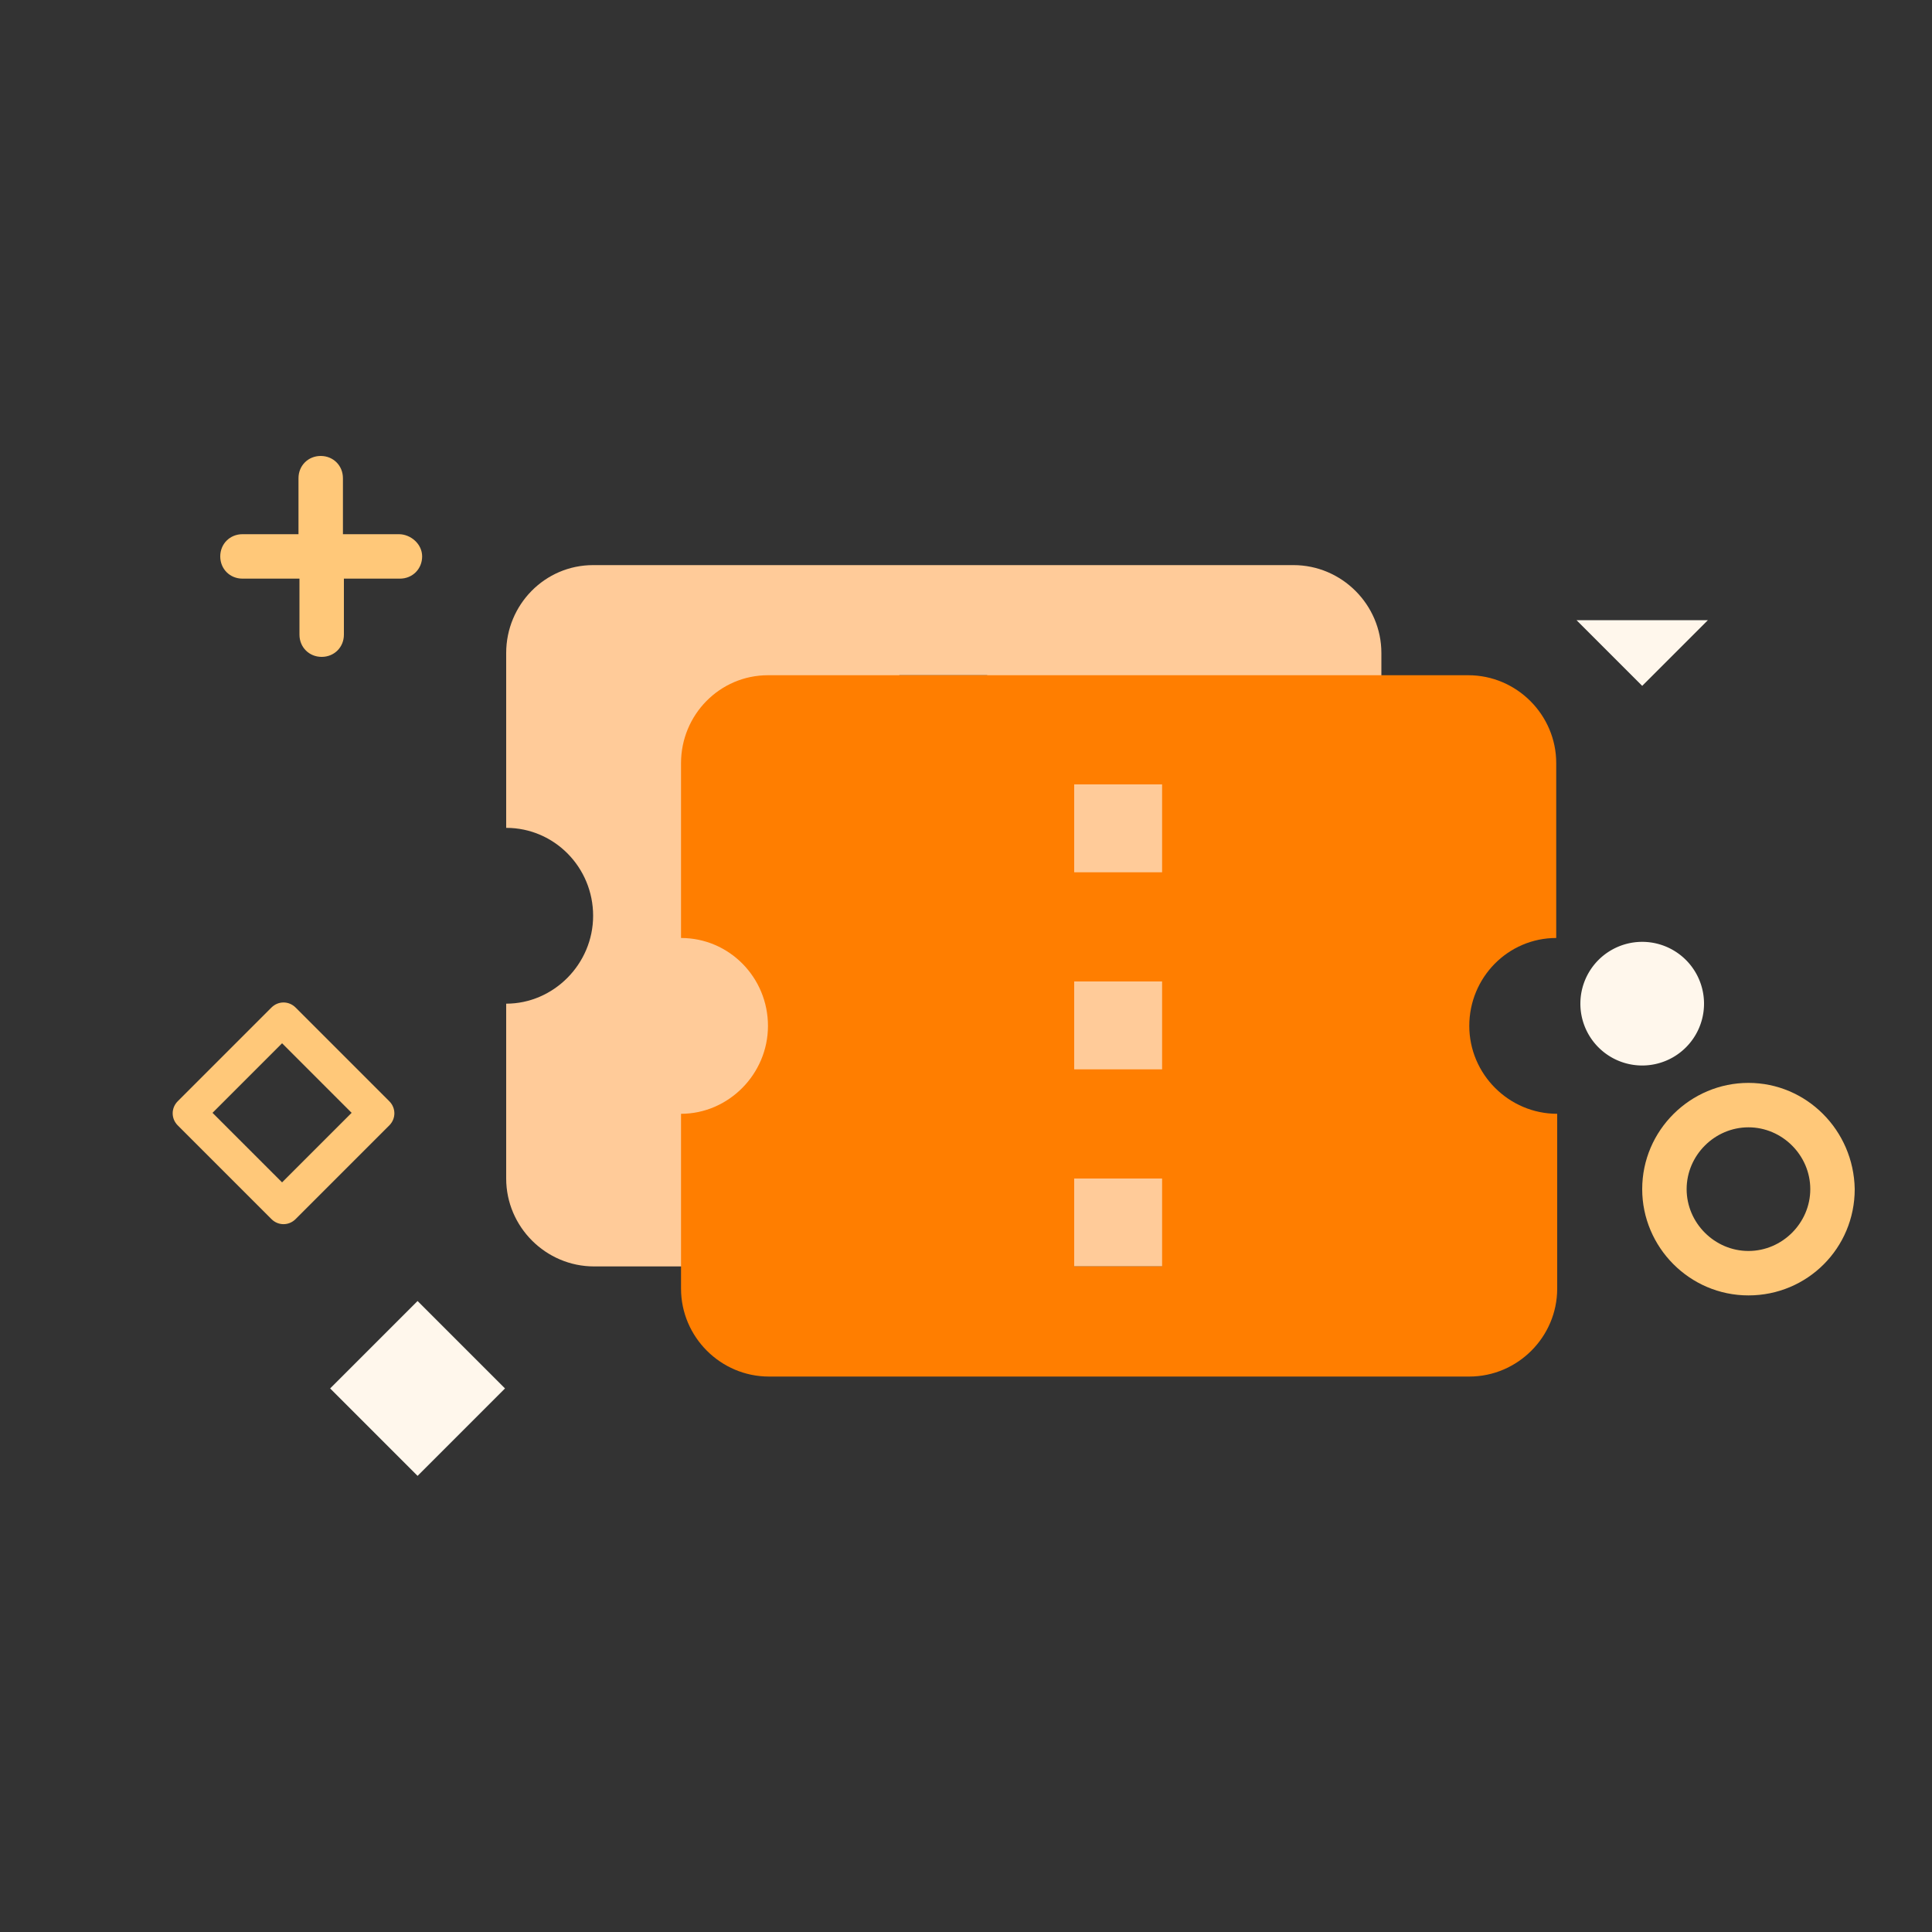 <svg t="1639466139951" viewBox="0 0 1024 1024" version="1.1" xmlns="http://www.w3.org/2000/svg" p-id="19541" width="200" height="200"><rect x="0" y="0" width="1024" height="1024" fill="#333333" stroke="none"/><path d="M732.16 439.296V346.112c0-25.6-20.992-46.592-46.592-46.592H314.368c-25.6 0-46.08 20.992-46.08 46.592v92.672c25.6 0 46.08 20.992 46.08 46.592s-20.992 46.592-46.08 46.592V624.64c0 25.6 20.992 46.592 46.592 46.592H686.08c25.6 0 46.592-20.992 46.592-46.592v-92.672c-25.6 0-46.592-20.992-46.592-46.592-0.512-25.6 20.48-46.08 46.08-46.08z m-208.896 174.08h-46.592v-46.592h46.592v46.592z m0-104.448h-46.592v-46.592h46.592v46.592z m0-104.448h-46.592v-46.592h46.592V404.48z" fill="#FFCB99" p-id="19542"></path><path d="M824.832 497.152V404.48c0-25.6-20.992-46.592-46.592-46.592H407.04c-25.6 0-46.08 20.992-46.08 46.592v92.672c25.6 0 46.08 20.992 46.08 46.592s-20.992 46.592-46.08 46.592v92.672c0 25.6 20.992 46.592 46.592 46.592h371.2c25.6 0 46.592-20.992 46.592-46.592v-92.672c-25.6 0-46.592-20.992-46.592-46.592s20.48-46.592 46.08-46.592z m-208.896 174.08h-46.592V624.64h46.592v46.592z m0-104.448h-46.592v-46.592h46.592v46.592z m0-104.448h-46.592v-46.592h46.592v46.592z" fill="#FF7E00" p-id="19543"></path><path d="M211.456 283.136h-29.696v-29.696c0-6.656-5.12-11.776-11.776-11.776-6.656 0-11.776 5.12-11.776 11.776v29.696h-29.696c-6.656 0-11.776 5.12-11.776 11.776s5.12 11.776 11.776 11.776H158.72v29.696c0 6.656 5.12 11.776 11.776 11.776 6.656 0 11.776-5.12 11.776-11.776v-29.696h29.696c6.656 0 11.776-5.12 11.776-11.776s-6.144-11.776-12.288-11.776z" fill="#FFC879" p-id="19544"></path><path d="M174.986 735.898l46.336-46.336 46.341 46.336-46.336 46.346zM870.4 363.52l34.816-34.816h-69.632z" fill="#FFF7EC" p-id="19545"></path><path d="M870.4 531.968m-32.768 0a32.768 32.768 0 1 0 65.536 0 32.768 32.768 0 1 0-65.536 0Z" fill="#FFF7EC" p-id="19546"></path><path d="M206.336 583.68l-49.664-49.664c-3.584-3.584-9.216-3.584-12.8 0l-49.664 49.664c-3.584 3.584-3.584 9.216 0 12.8l49.664 49.664c3.584 3.584 9.216 3.584 12.8 0l49.664-49.664c3.584-3.584 3.584-9.216 0-12.8z m-56.832 43.008l-36.864-36.864 36.864-36.864 36.864 36.864-36.864 36.864zM926.72 573.952c-30.72 0-56.32 25.088-56.32 56.32 0 30.72 25.088 56.32 56.32 56.32s56.32-25.088 56.32-56.32c-0.512-31.232-25.6-56.32-56.32-56.32z m0 89.088c-17.92 0-32.768-14.848-32.768-32.768s14.848-32.768 32.768-32.768c17.92 0 32.768 14.848 32.768 32.768s-14.848 32.768-32.768 32.768z" fill="#FFC879" p-id="19547"></path></svg>
